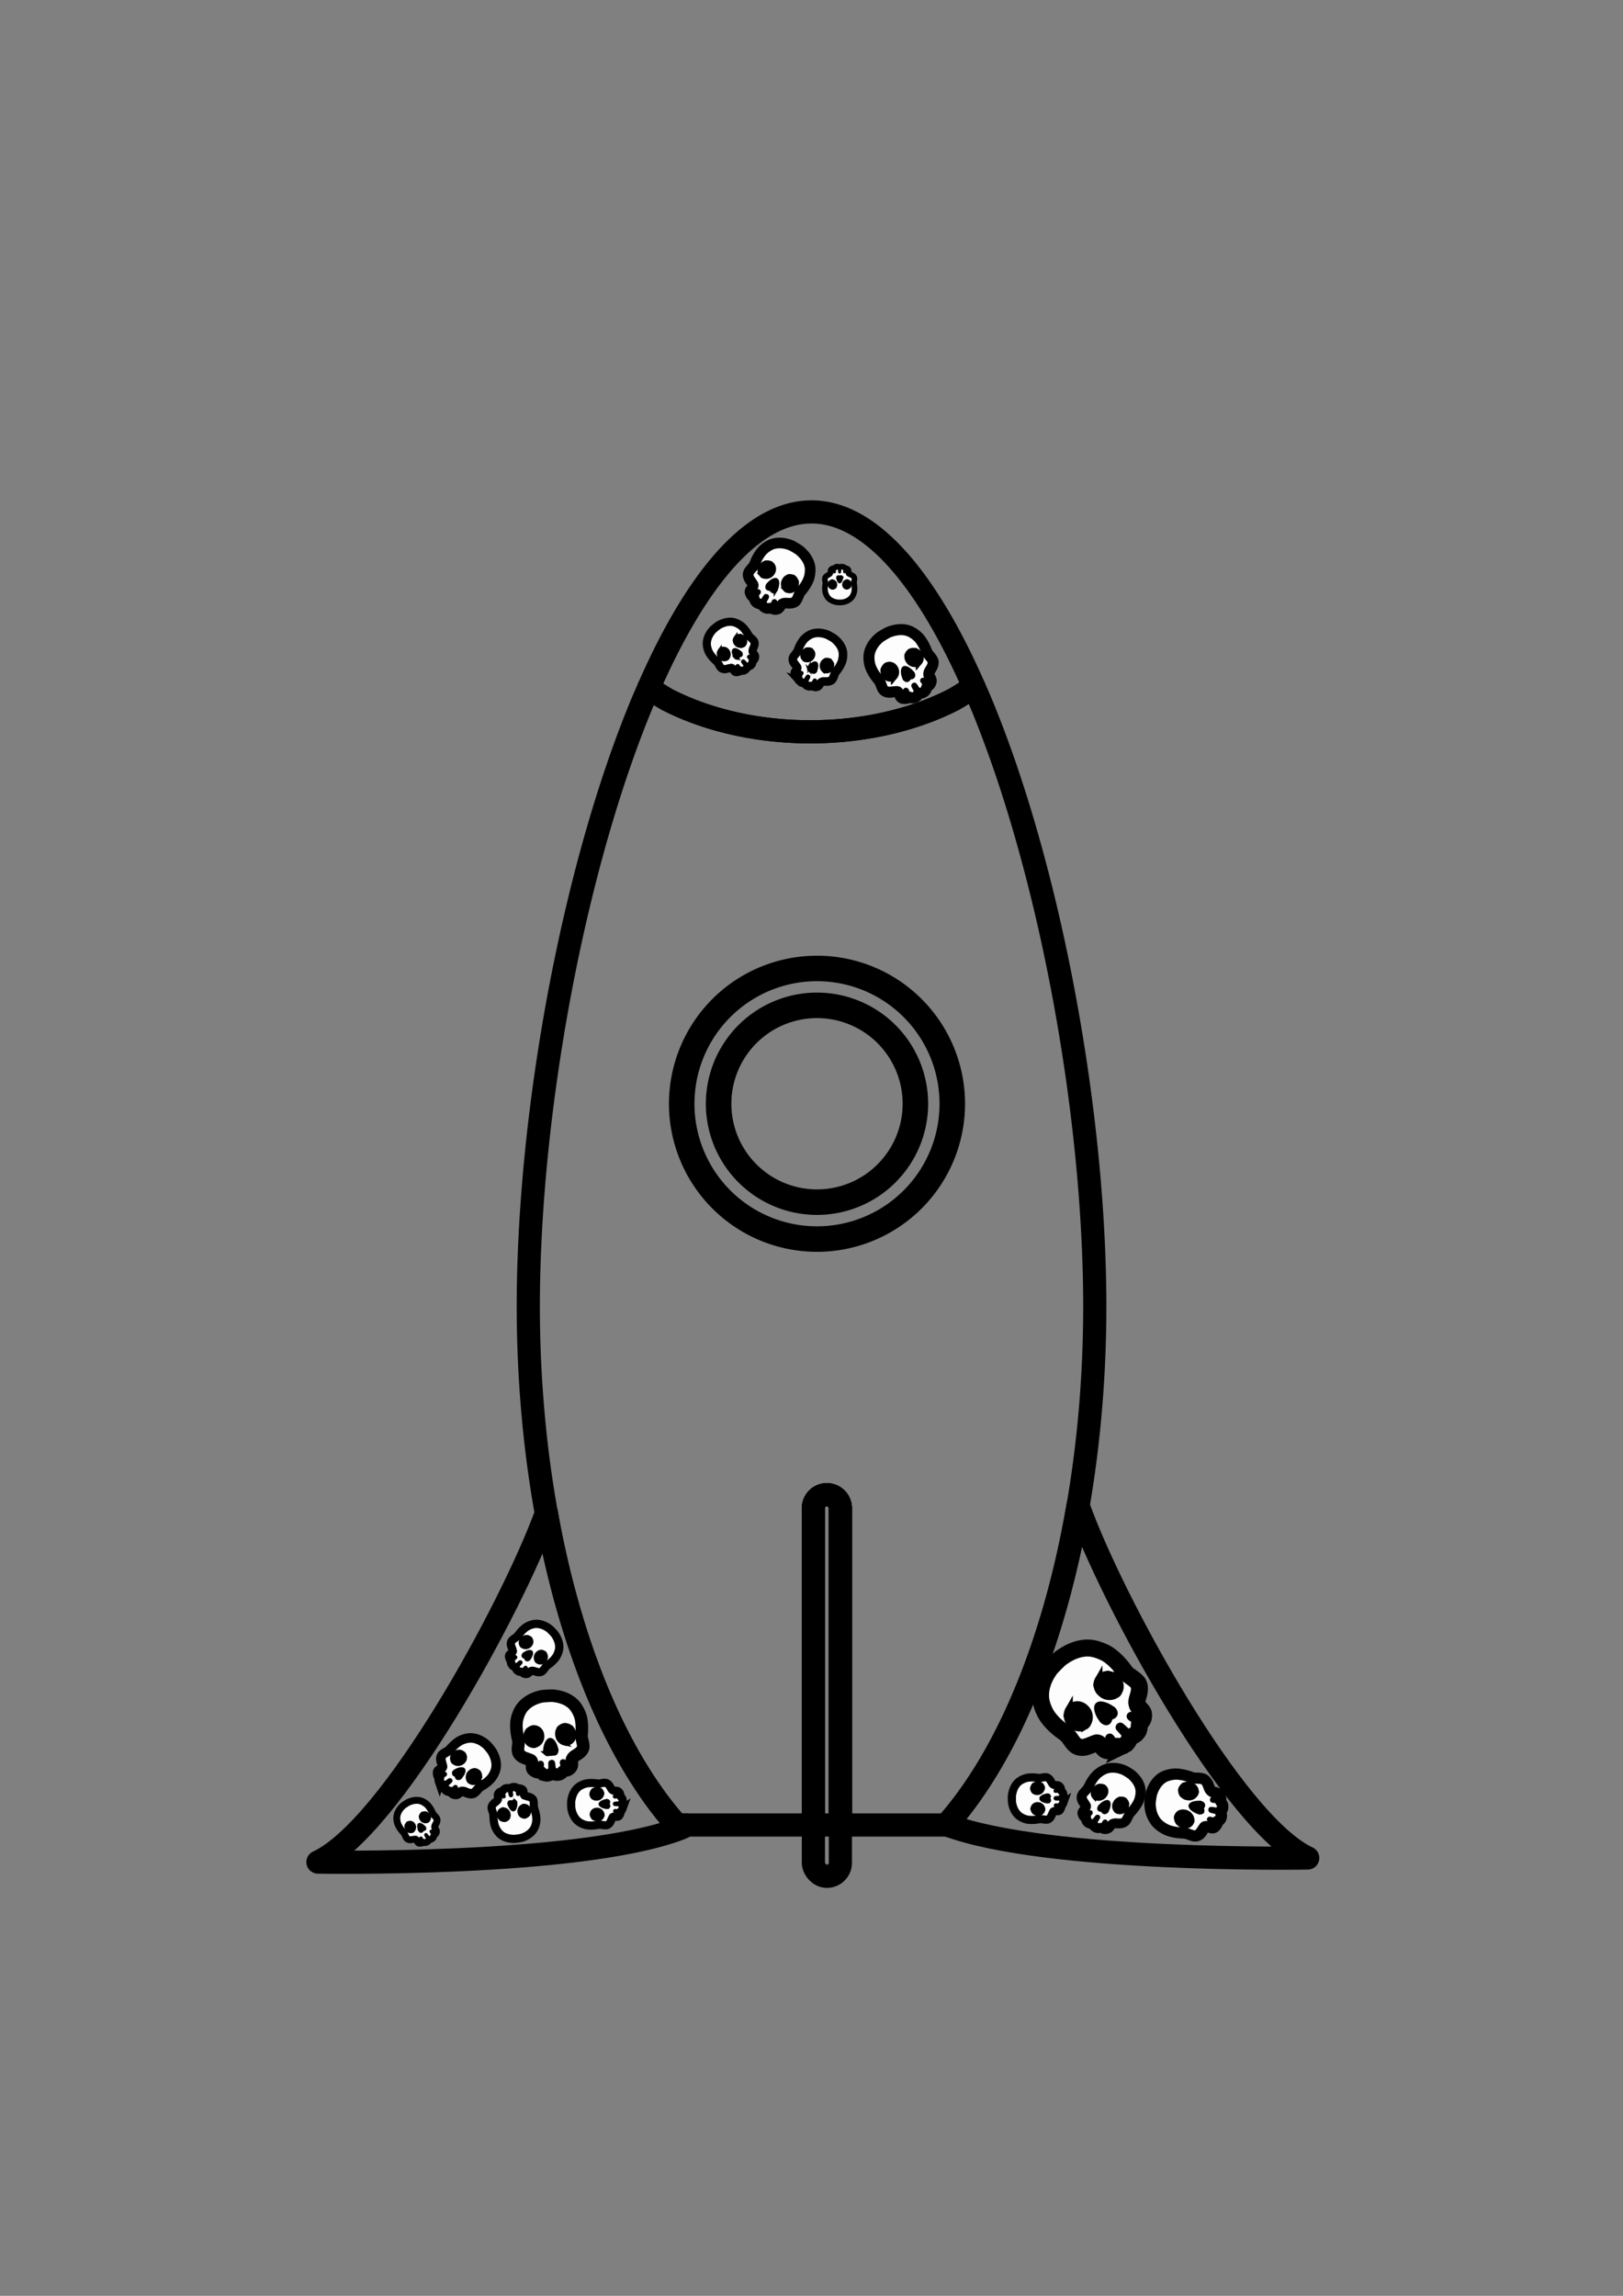 <?xml version="1.0" encoding="UTF-8" standalone="no"?>
<!-- Created with Inkscape (http://www.inkscape.org/) -->

<svg
   width="210mm"
   height="297mm"
   viewBox="0 0 210 297"
   version="1.1"
   id="svg1"
   xml:space="preserve"
   inkscape:version="1.3 (0e150ed, 2023-07-21)"
   sodipodi:docname="skull.svg"
   inkscape:export-filename="../../../Games/Vertical Scroller/rocket.png"
   inkscape:export-xdpi="120"
   inkscape:export-ydpi="120"
   xmlns:inkscape="http://www.inkscape.org/namespaces/inkscape"
   xmlns:sodipodi="http://sodipodi.sourceforge.net/DTD/sodipodi-0.dtd"
   xmlns:xlink="http://www.w3.org/1999/xlink"
   xmlns="http://www.w3.org/2000/svg"
   xmlns:svg="http://www.w3.org/2000/svg"><rect x="0" y="0" width="210" height="297" fill="#808080" stroke="none"/><sodipodi:namedview
     id="namedview1"
     pagecolor="#b9b9b9"
     bordercolor="#666666"
     borderopacity="1.0"
     inkscape:showpageshadow="2"
     inkscape:pageopacity="0.0"
     inkscape:pagecheckerboard="true"
     inkscape:deskcolor="#d1d1d1"
     inkscape:document-units="mm"
     inkscape:zoom="0.4531823"
     inkscape:cx="403.811"
     inkscape:cy="468.90622"
     inkscape:window-width="1366"
     inkscape:window-height="699"
     inkscape:window-x="0"
     inkscape:window-y="0"
     inkscape:window-maximized="1"
     inkscape:current-layer="layer1"
     showgrid="false" /><defs
     id="defs1" /><g
     inkscape:label="Layer 1"
     inkscape:groupmode="layer"
     id="layer1"><path
       id="path2"
       style="display:inline;stroke:#000000;stroke-width:2.267;stroke-dasharray:none;stroke-opacity:1;fill:none;fill-opacity:1;stroke-linecap:round;stroke-linejoin:round;stroke-dashoffset:47.218"
       inkscape:label="leg_right"
       d="M 135.306 138.493 C 135.117 139.589 134.917 140.675 134.697 141.743 C 134.455 142.917 134.194 144.073 133.916 145.209 C 133.637 146.346 133.341 147.463 133.027 148.558 C 132.713 149.653 132.382 150.726 132.034 151.776 C 131.686 152.826 131.321 153.852 130.939 154.853 C 130.558 155.854 130.16 156.83 129.746 157.778 C 129.333 158.727 128.904 159.648 128.459 160.54 C 128.015 161.432 127.555 162.295 127.08 163.127 C 126.605 163.958 126.116 164.759 125.613 165.527 C 125.109 166.295 124.591 167.03 124.06 167.731 C 123.535 168.423 122.996 169.081 122.444 169.703 C 132.34 173.411 157.768 172.954 157.768 172.954 C 150.499 169.56 138.619 147.808 135.306 138.493 z "
       transform="matrix(1.323,0,0,1.323,-39.521,11.542)" /><path
       id="path3"
       style="display:inline;fill:none;fill-opacity:1;stroke:#000000;stroke-width:2.267;stroke-linecap:round;stroke-linejoin:round;stroke-dasharray:none;stroke-dashoffset:47.218;stroke-opacity:1"
       inkscape:label="leg_left"
       d="m 83.314,139.227 c -3.476,9.495 -15.163,30.775 -22.345,34.127 0,0 25.44,0.457 35.331,-3.253 0.274,-0.103 0.53,-0.23 0.775,-0.375 h -1.017 c -0.558,-0.629 -1.103,-1.295 -1.635,-1.995 -0.531,-0.7 -1.049,-1.435 -1.553,-2.203 -0.504,-0.768 -0.993,-1.569 -1.467,-2.401 -0.475,-0.832 -0.935,-1.695 -1.379,-2.587 -0.445,-0.892 -0.874,-1.813 -1.287,-2.761 -0.414,-0.948 -0.811,-1.924 -1.193,-2.925 -0.381,-1.001 -0.746,-2.027 -1.095,-3.077 -0.348,-1.05 -0.679,-2.124 -0.993,-3.219 -0.314,-1.095 -0.611,-2.211 -0.889,-3.348 -0.279,-1.136 -0.539,-2.293 -0.781,-3.467 -0.17,-0.826 -0.32,-1.672 -0.472,-2.516 z"
       transform="matrix(1.323,0,0,1.323,-39.521,11.542)" /><path
       id="path5"
       style="display:inline;fill:none;fill-opacity:1;stroke:#000000;stroke-width:2.267;stroke-linecap:round;stroke-linejoin:round;stroke-dasharray:none;stroke-dashoffset:47.218;stroke-opacity:1"
       inkscape:label="tip"
       d="m 109.242,41.333 c -5.927,2.9e-5 -11.415,6.902 -15.92,17.192 a 22.436,14.411 0 0 0 1.813,1.165 22.436,14.411 0 0 0 4.254,1.717 22.436,14.411 0 0 0 4.742,1.066 22.436,14.411 0 0 0 4.992,0.362 22.436,14.411 0 0 0 4.992,-0.362 22.436,14.411 0 0 0 4.742,-1.066 22.436,14.411 0 0 0 4.254,-1.717 22.436,14.411 0 0 0 1.998,-1.283 C 120.614,48.182 115.146,41.333 109.242,41.333 Z m 1.501,96.096 c -0.731,0 -1.32,0.589 -1.32,1.32 v 30.977 h 2.639 v -30.977 c 0,-0.731 -0.589,-1.32 -1.32,-1.32 z"
       transform="matrix(1.323,0,0,1.323,-39.521,11.542)" /><path
       id="path6"
       style="display:inline;fill:none;fill-opacity:1;stroke:#000000;stroke-width:2.267;stroke-linecap:round;stroke-linejoin:round;stroke-dasharray:none;stroke-dashoffset:47.218;stroke-opacity:1"
       inkscape:label="main body - Permanent"
       d="m 125.109,58.406 a 22.436,14.411 0 0 1 -1.998,1.283 22.436,14.411 0 0 1 -4.254,1.717 22.436,14.411 0 0 1 -4.742,1.066 22.436,14.411 0 0 1 -4.992,0.362 22.436,14.411 0 0 1 -4.992,-0.362 22.436,14.411 0 0 1 -4.742,-1.066 22.436,14.411 0 0 1 -4.254,-1.717 22.436,14.411 0 0 1 -1.813,-1.165 c -0.219,0.5 -0.44,0.993 -0.655,1.509 -0.356,0.856 -0.705,1.733 -1.047,2.629 -0.342,0.896 -0.677,1.812 -1.005,2.745 -0.328,0.933 -0.649,1.883 -0.962,2.849 -0.627,1.932 -1.223,3.926 -1.788,5.967 -0.565,2.041 -1.097,4.131 -1.595,6.253 -0.498,2.122 -0.961,4.277 -1.388,6.45 -0.426,2.173 -0.816,4.365 -1.166,6.561 -0.35,2.196 -0.662,4.395 -0.932,6.583 -0.27,2.188 -0.498,4.366 -0.682,6.518 -0.185,2.152 -0.325,4.278 -0.42,6.365 -0.095,2.086 -0.143,4.133 -0.143,6.124 0.001,1.322 0.024,2.637 0.068,3.944 0.044,1.307 0.109,2.604 0.195,3.892 0.086,1.288 0.192,2.565 0.318,3.829 0.126,1.265 0.273,2.517 0.439,3.756 0.166,1.238 0.352,2.462 0.556,3.671 0.205,1.208 0.428,2.4 0.67,3.574 0.242,1.174 0.503,2.331 0.781,3.467 0.279,1.137 0.575,2.253 0.889,3.348 0.314,1.095 0.645,2.169 0.993,3.219 0.348,1.05 0.713,2.076 1.095,3.077 0.381,1.001 0.779,1.977 1.193,2.925 0.414,0.948 0.843,1.869 1.287,2.761 0.445,0.892 0.905,1.755 1.379,2.587 0.475,0.832 0.964,1.633 1.467,2.401 0.504,0.768 1.021,1.503 1.553,2.203 0.531,0.7 1.077,1.366 1.635,1.995 h 13.365 v -30.977 c 0,-0.731 0.589,-1.32 1.32,-1.32 0.731,0 1.32,0.589 1.32,1.32 v 30.977 h 10.364 c 0.558,-0.629 1.103,-1.295 1.634,-1.995 0.531,-0.7 1.049,-1.436 1.553,-2.204 0.504,-0.768 0.993,-1.569 1.467,-2.401 0.475,-0.832 0.935,-1.695 1.379,-2.587 0.445,-0.892 0.874,-1.813 1.287,-2.761 0.414,-0.948 0.811,-1.924 1.193,-2.925 0.381,-1.001 0.746,-2.027 1.095,-3.077 0.348,-1.05 0.679,-2.123 0.993,-3.218 0.314,-1.095 0.61,-2.212 0.889,-3.348 0.279,-1.136 0.539,-2.293 0.781,-3.467 0.242,-1.174 0.466,-2.366 0.671,-3.574 0.205,-1.208 0.39,-2.432 0.556,-3.671 0.166,-1.238 0.312,-2.491 0.439,-3.756 0.126,-1.265 0.233,-2.542 0.318,-3.829 0.086,-1.288 0.151,-2.585 0.195,-3.892 0.044,-1.307 0.067,-2.622 0.068,-3.944 0,-1.991 -0.049,-4.038 -0.143,-6.124 -0.095,-2.086 -0.235,-4.213 -0.419,-6.365 -0.184,-2.152 -0.413,-4.329 -0.683,-6.518 -0.27,-2.188 -0.581,-4.388 -0.932,-6.583 -0.35,-2.196 -0.74,-4.387 -1.166,-6.561 -0.426,-2.173 -0.89,-4.328 -1.388,-6.45 -0.498,-2.122 -1.03,-4.211 -1.595,-6.253 -0.565,-2.041 -1.161,-4.036 -1.788,-5.967 -0.313,-0.966 -0.634,-1.916 -0.962,-2.849 -0.328,-0.933 -0.663,-1.848 -1.005,-2.745 -0.342,-0.896 -0.691,-1.773 -1.047,-2.629 -0.231,-0.556 -0.469,-1.089 -0.706,-1.627 z"
       transform="matrix(1.323,0,0,1.323,-39.521,11.542)" /><path
       id="circle8"
       style="display:inline;stroke:#000000;stroke-width:2.494;stroke-dasharray:none;stroke-opacity:1;fill:none;fill-opacity:1;stroke-linecap:round;stroke-linejoin:round;stroke-dashoffset:47.218"
       inkscape:label="outer ring"
       d="M 109.775,85.973 A 13.231,13.231 0 0 0 96.544,99.204 13.231,13.231 0 0 0 109.775,112.434 13.231,13.231 0 0 0 123.006,99.204 13.231,13.231 0 0 0 109.775,85.973 Z m 0,3.608 a 9.622,9.622 0 0 1 9.622,9.622 9.622,9.622 0 0 1 -9.622,9.622 9.622,9.622 0 0 1 -9.622,-9.622 9.622,9.622 0 0 1 9.622,-9.622 z"
       transform="matrix(1.323,0,0,1.323,-39.521,11.542)" /><rect
       style="display:inline;stroke:#000000;stroke-width:2.267;stroke-dasharray:none;stroke-opacity:1;fill:none;fill-opacity:1;stroke-linecap:round;stroke-linejoin:round;stroke-dashoffset:47.218"
       id="rect1"
       width="2.639"
       height="37.318"
       x="109.423"
       y="137.429"
       ry="1.32"
       transform="matrix(1.323,0,0,1.323,-39.521,11.542)" /><circle
       style="display:inline;stroke:#000000;stroke-width:2.267;stroke-dasharray:none;stroke-opacity:1;fill:none;fill-opacity:1;stroke-linecap:round;stroke-linejoin:round;stroke-dashoffset:47.218"
       id="circle1"
       cx="109.775"
       cy="99.204"
       r="9.622"
       inkscape:label="inner - Permanent"
       transform="matrix(1.323,0,0,1.323,-39.521,11.542)" /><g
       id="g1"
       transform="matrix(0.041,-0.033,0.033,0.041,86.799,84.432)"><path
         style="fill:#fdfdfd;stroke:#000000;stroke-width:20.118;stroke-dasharray:none;stroke-opacity:1;fill-opacity:1"
         d="m 113.296,147.192 c -3.078,-1.135 -5.377,-2.763 -6.229,-4.411 -0.378,-0.73 -0.479,-0.766 -2.186,-0.766 -2.407,0 -4.49,-0.583 -6.701,-1.874 -4.781,-2.792 -5.508,-4.406 -4.835,-10.724 0.498,-4.678 0.251,-6.318 -1.143,-7.579 -0.283,-0.256 -2.4,-1.247 -4.706,-2.203 -6.781,-2.811 -9.478,-4.37 -11.573,-6.69 -3.479,-3.851 -4.087,-7.416 -2.555,-14.983 1.105,-5.456 1.234,-8.423 0.543,-12.435 -1.984,-11.513 -1.758,-23.199 0.6,-31.016 2.335,-7.742 6.14,-14.53 10.731,-19.148 7.134,-7.175 16.774,-11.931 28.454,-14.037 3.087,-0.557 4.212,-0.62 10.98,-0.616 6.695,0.004 7.921,0.073 10.936,0.613 14.996,2.688 26.777,9.458 33.221,19.093 3.259,4.873 6.294,12.023 7.42,17.485 1.533,7.431 1.437,17.792 -0.257,27.789 -0.286,1.69 -0.521,3.503 -0.521,4.03 0,0.527 0.426,3.431 0.946,6.453 0.776,4.506 0.93,5.995 0.854,8.273 -0.082,2.469 -0.187,2.979 -0.94,4.58 -1.574,3.345 -5.269,6.5 -10.915,9.317 -4.579,2.285 -6.049,3.515 -7.427,6.211 -0.537,1.05 -0.627,1.707 -0.766,5.556 -0.182,5.061 -0.468,5.979 -2.561,8.216 -2.24,2.395 -5.258,3.691 -8.597,3.691 -2.225,0 -2.881,0.306 -4.83,2.256 -2.177,2.177 -4.385,3.143 -7.446,3.258 -2.179,0.082 -2.648,0.004 -5.29,-0.88 -3.321,-1.111 -3.752,-1.103 -7.551,0.149 -1.869,0.616 -2.794,0.77 -4.538,0.755 -1.205,-0.01 -2.608,-0.173 -3.119,-0.361 z"
         id="path9" /><path
         style="display:inline;fill:#000000;fill-opacity:1;stroke-width:7.544;stroke-dasharray:none;stroke:#000000;stroke-opacity:1"
         d="m 120.443,146.669 c 0,-0.091 0.29,-0.625 0.644,-1.187 1.396,-2.212 1.481,-2.688 1.752,-9.81 0.141,-3.714 0.317,-7.019 0.39,-7.345 0.318,-1.42 2.655,-1.775 3.358,-0.511 0.214,0.385 0.37,2.879 0.475,7.585 0.166,7.499 0.19,7.637 1.701,10.031 0.393,0.622 0.669,1.176 0.613,1.232 -0.056,0.056 -0.72,-0.134 -1.477,-0.422 -2.074,-0.788 -4.463,-0.652 -6.993,0.4 -0.255,0.106 -0.463,0.118 -0.463,0.026 z m -17.385,-4.934 c -0.903,-0.118 -2.213,-0.472 -2.91,-0.787 -1.24,-0.561 -1.253,-0.579 -0.606,-0.841 0.364,-0.147 1.115,-0.454 1.669,-0.682 0.554,-0.228 1.229,-0.725 1.499,-1.104 0.271,-0.38 0.927,-2.643 1.464,-5.044 1.053,-4.717 1.018,-4.61 1.804,-5.483 0.627,-0.696 1.413,-0.761 2.237,-0.183 0.449,0.315 0.588,0.675 0.588,1.527 0,1.848 -2.015,12.387 -2.418,12.642 -0.414,0.262 -1.032,0.254 -3.326,-0.044 z m 40.861,-0.055 c -0.071,-0.185 -0.628,-3.132 -1.238,-6.548 -0.872,-4.885 -1.051,-6.366 -0.835,-6.933 0.527,-1.383 2.531,-1.234 3.296,0.246 0.21,0.406 0.755,2.465 1.211,4.576 1.21,5.601 1.255,5.679 3.899,6.753 l 1.543,0.627 -1.218,0.539 c -2.017,0.892 -6.412,1.381 -6.657,0.74 z m -10.439,-33.531 c 0,-0.655 0.052,-0.923 0.115,-0.595 0.063,0.327 0.063,0.863 0,1.191 -0.063,0.327 -0.115,0.059 -0.115,-0.595 z m -17.228,0 c 0,-0.364 0.06,-0.513 0.133,-0.331 0.073,0.182 0.073,0.48 0,0.661 -0.073,0.182 -0.133,0.033 -0.133,-0.331 z M 97.622,98.714 c 0.182,-0.073 0.48,-0.073 0.661,0 0.182,0.073 0.033,0.133 -0.331,0.133 -0.364,0 -0.513,-0.06 -0.331,-0.133 z m 1.587,0 c 0.182,-0.073 0.48,-0.073 0.661,0 0.182,0.073 0.033,0.133 -0.331,0.133 -0.364,0 -0.513,-0.06 -0.331,-0.133 z m 50.8,0 c 0.182,-0.073 0.48,-0.073 0.661,0 0.182,0.073 0.033,0.133 -0.331,0.133 -0.364,0 -0.513,-0.06 -0.331,-0.133 z m 1.587,0 c 0.182,-0.073 0.48,-0.073 0.661,0 0.182,0.073 0.033,0.133 -0.331,0.133 -0.364,0 -0.513,-0.06 -0.331,-0.133 z m 12.304,-13.715 c 0.003,-0.582 0.057,-0.789 0.12,-0.46 0.063,0.329 0.061,0.805 -0.005,1.058 -0.066,0.253 -0.118,-0.016 -0.115,-0.598 z m -4.714,-11.311 -0.777,-0.86 0.86,0.777 c 0.802,0.724 0.982,0.943 0.777,0.943 -0.045,0 -0.432,-0.387 -0.86,-0.86 z m -68.775,0.066 c 0.263,-0.291 0.538,-0.529 0.611,-0.529 0.073,0 -0.083,0.238 -0.347,0.529 -0.263,0.291 -0.538,0.529 -0.611,0.529 -0.073,0 0.083,-0.238 0.347,-0.529 z M 141.08,73.357 c 0.342,-0.364 0.681,-0.661 0.754,-0.661 0.073,0 -0.147,0.298 -0.489,0.661 -0.342,0.364 -0.681,0.661 -0.754,0.661 -0.073,0 0.147,-0.298 0.489,-0.661 z M 99.612,69.601 c 0.257,-0.067 0.615,-0.063 0.794,0.01 0.179,0.072 -0.032,0.127 -0.468,0.122 -0.437,-0.005 -0.583,-0.065 -0.326,-0.132 z m 50.006,0 c 0.257,-0.067 0.615,-0.063 0.794,0.01 0.179,0.072 -0.032,0.127 -0.468,0.122 -0.437,-0.005 -0.583,-0.065 -0.326,-0.132 z"
         id="path8" /><path
         style="display:inline;fill:#000000;fill-opacity:1;stroke-width:7.544;stroke-dasharray:none;stroke:#000000;stroke-opacity:1"
         d="m 117.81,112.701 c -1.305,-1.305 -1.629,-4.007 -0.926,-7.714 0.861,-4.54 2.78,-8.908 4.963,-11.296 2.134,-2.335 4.022,-2.39 6.141,-0.178 3.365,3.512 6.177,12.758 5.164,16.98 -0.747,3.115 -3.913,3.591 -7.394,1.113 l -0.732,-0.521 -0.984,0.668 c -2.73,1.855 -4.983,2.198 -6.233,0.948 z M 95.599,98.206 c -6.509,-1.75 -10.611,-8.904 -9.206,-16.055 0.551,-2.802 1.187,-4.312 2.728,-6.471 2.974,-4.168 8.058,-6.452 12.664,-5.688 4.784,0.793 8.57,4.156 10.099,8.972 0.757,2.383 0.844,6.149 0.201,8.643 -1.958,7.589 -9.544,12.466 -16.486,10.6 z m 52.39,5.21e-4 c -4.371,-1.175 -8.221,-4.877 -9.824,-9.445 -0.714,-2.034 -0.989,-6.288 -0.545,-8.428 0.506,-2.435 1.952,-5.114 3.71,-6.873 5.001,-5.001 12.808,-4.771 18.015,0.531 7.79,7.931 4.866,21.611 -5.178,24.228 -1.917,0.499 -4.293,0.494 -6.179,-0.013 z"
         id="path1" /></g><g
       id="g39"
       inkscape:label="Top"><use
         id="use9"
         inkscape:spray-origin="#g1"
         xlink:href="#g1"
         transform="matrix(0.444,1.222,-1.222,0.444,161.019,-78.314)"
         style="display:inline" /><use
         id="use14"
         inkscape:spray-origin="#g1"
         xlink:href="#g1"
         transform="matrix(0.391,0.98,-0.98,0.391,150.815,-40.149)" /><use
         id="use15"
         inkscape:spray-origin="#g1"
         xlink:href="#g1"
         transform="matrix(-0.543,-0.432,0.432,-0.543,123.886,162.009)"
         style="display:inline" /><use
         id="use16"
         inkscape:spray-origin="#g1"
         xlink:href="#g1"
         transform="matrix(1.336,0.197,-0.197,1.336,6.681,-44.587)"
         style="display:inline" /></g><g
       id="g49"
       inkscape:label="Left"><use
         id="use43"
         inkscape:spray-origin="#g1"
         xlink:href="#use16"
         transform="matrix(1.018,0.507,-0.507,1.018,-4.08,77.82)" /><use
         id="use44"
         inkscape:spray-origin="#g1"
         xlink:href="#use16"
         transform="matrix(0.624,-0.032,0.032,0.624,-21.538,185.808)"
         style="display:inline" /><use
         id="use45"
         inkscape:spray-origin="#g1"
         xlink:href="#use16"
         transform="matrix(0.181,0.728,-0.728,0.181,110.487,112.888)" /><use
         id="use46"
         inkscape:spray-origin="#g1"
         xlink:href="#use16"
         transform="matrix(-0.692,-0.263,0.263,-0.692,124.656,324.723)" /><use
         id="use47"
         inkscape:spray-origin="#g1"
         xlink:href="#use16"
         transform="matrix(0.135,0.853,-0.853,0.135,117.907,117.469)" /><use
         id="use48"
         inkscape:spray-origin="#g1"
         xlink:href="#use16"
         transform="matrix(0.364,-0.644,0.644,0.364,-20.604,277.262)" /></g><g
       id="g52"
       inkscape:label="Right"><use
         id="use49"
         inkscape:spray-origin="#g1"
         xlink:href="#use16"
         transform="matrix(0.364,-0.644,0.644,0.364,36.419,276.536)" /><use
         id="use50"
         inkscape:spray-origin="#g1"
         xlink:href="#use16"
         transform="matrix(0.384,0.785,-0.826,0.416,169.84,105.333)"
         inkscape:transform-center-x="-5.1904322"
         inkscape:transform-center-y="8.835995" /><use
         id="use51"
         inkscape:spray-origin="#g1"
         xlink:href="#use16"
         transform="matrix(1.485,-0.397,0.397,1.485,-65.952,138.698)" /><use
         id="use52"
         inkscape:spray-origin="#g1"
         xlink:href="#use16"
         transform="matrix(0.648,-0.755,0.807,0.677,8.494,263.408)"
         inkscape:transform-center-x="-2.7171131"
         inkscape:transform-center-y="-0.69569005" /></g></g></svg>
